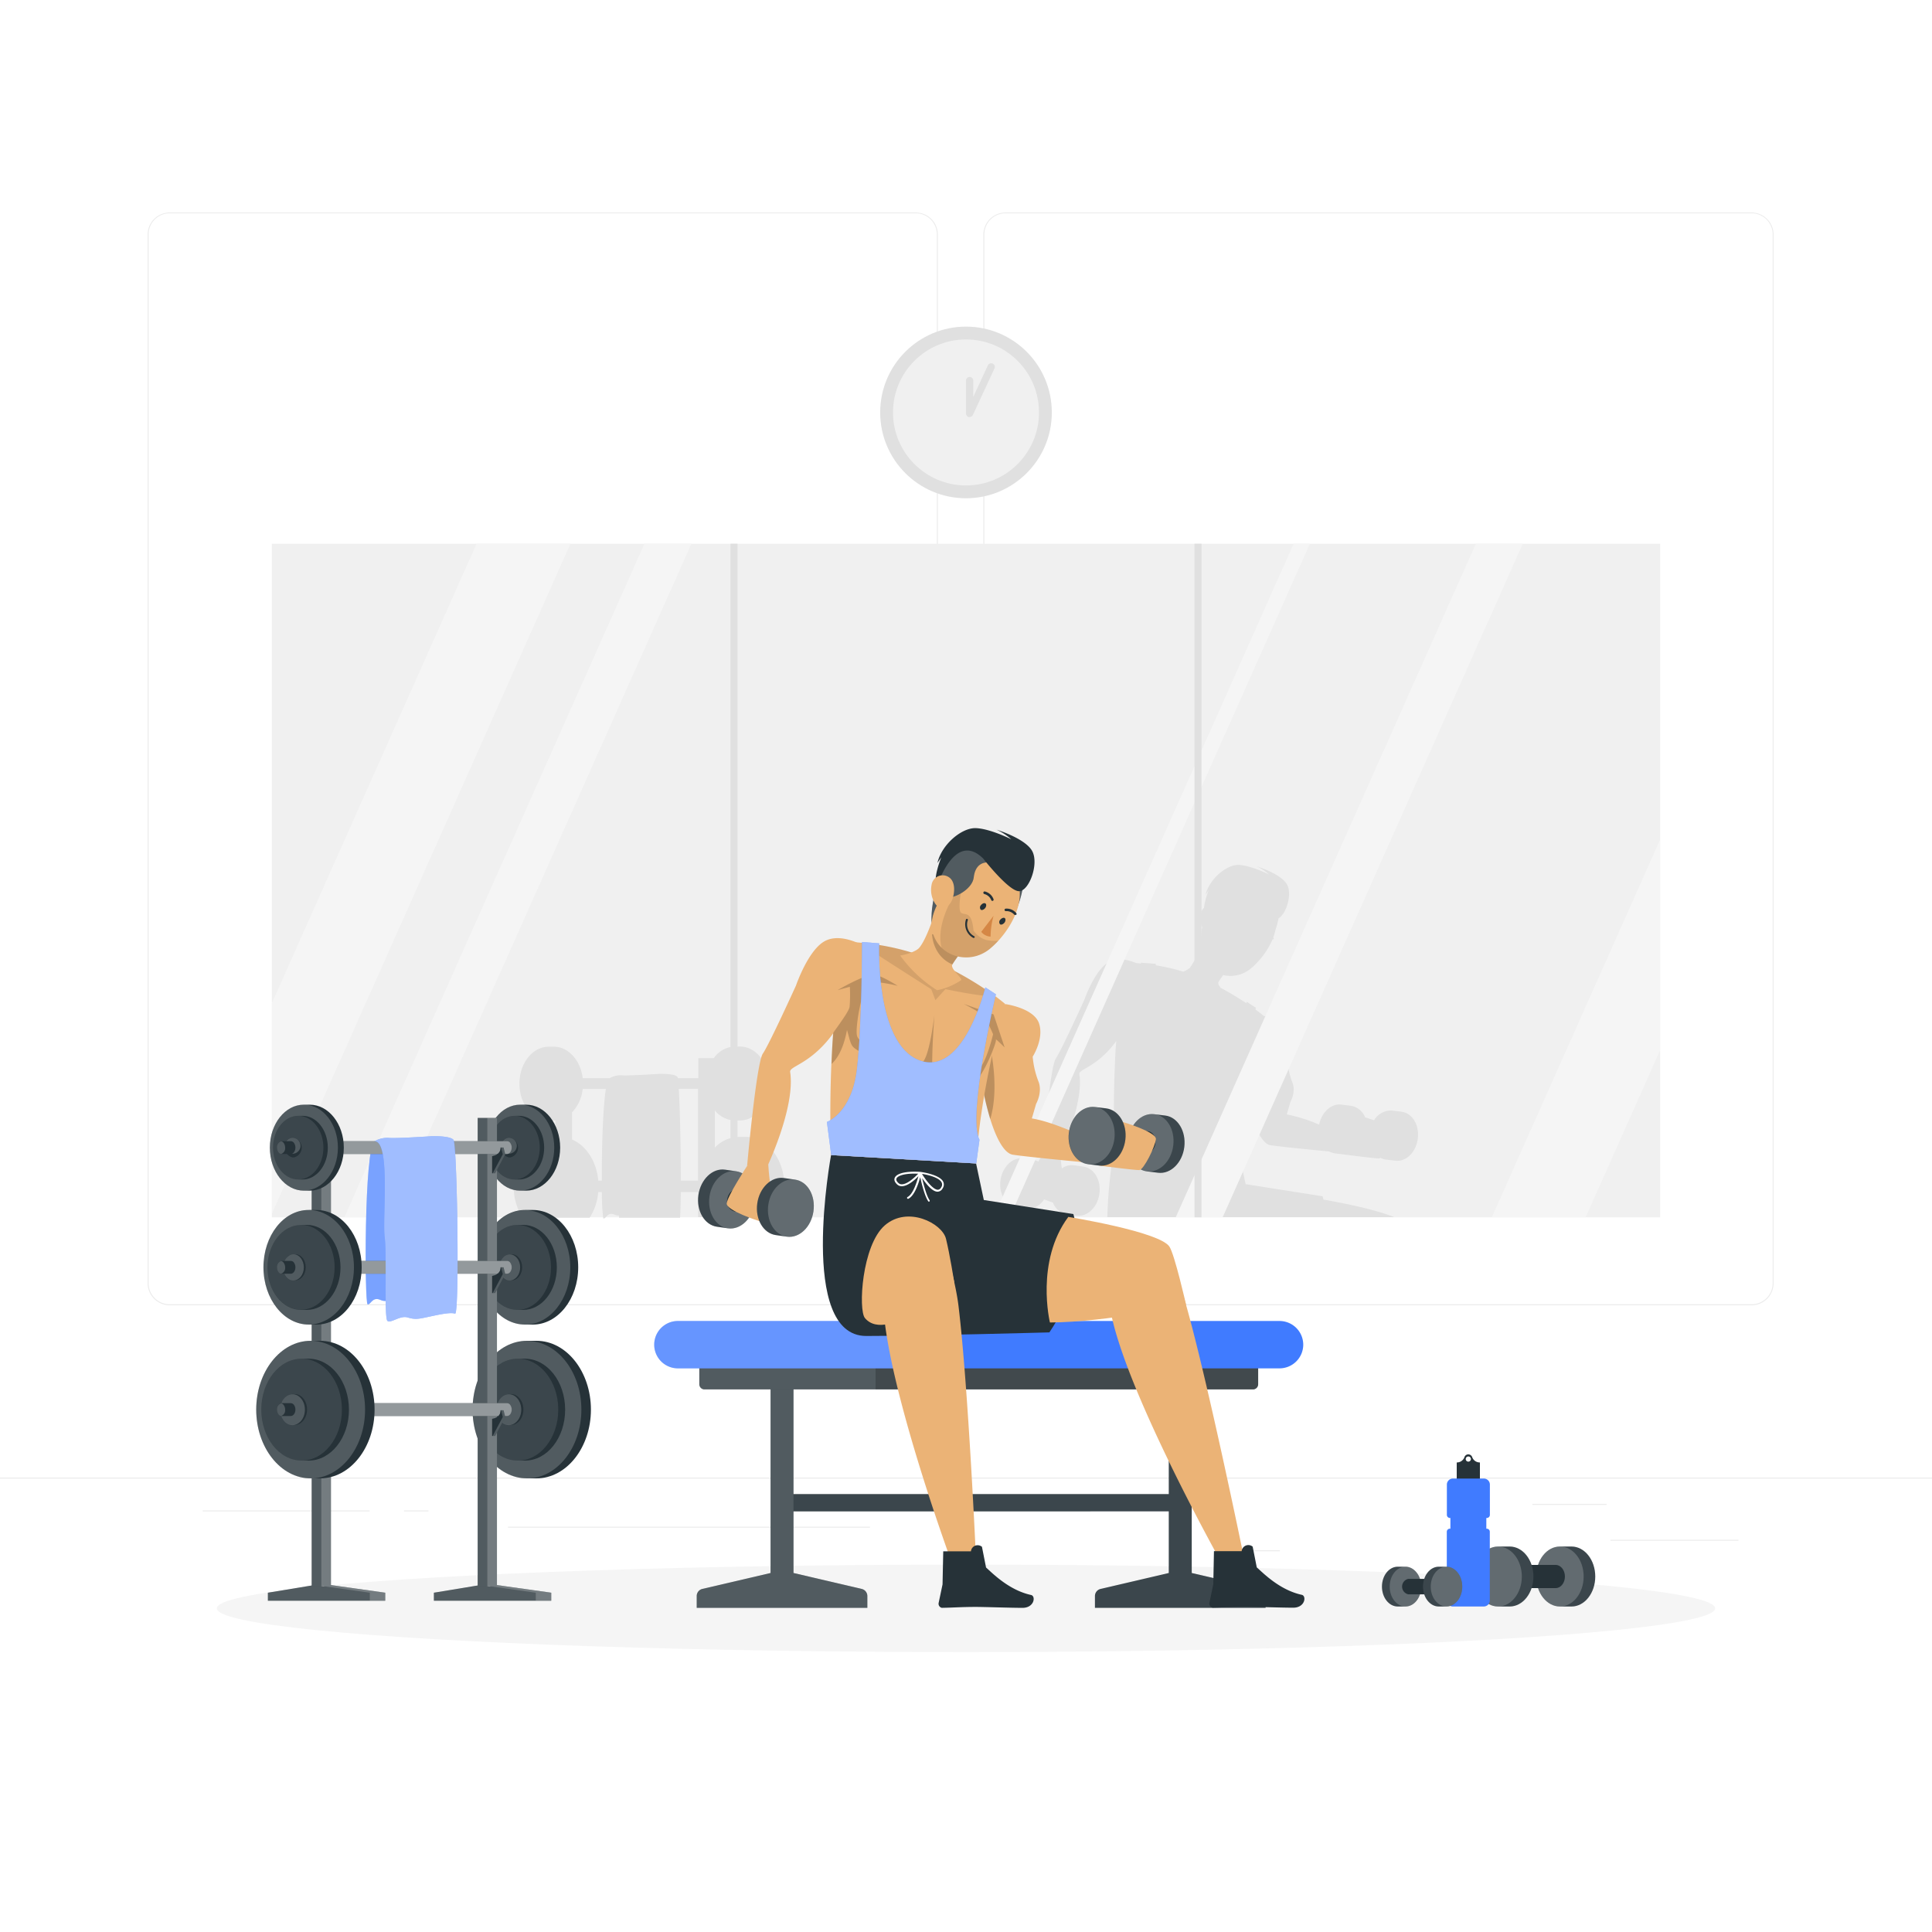<svg class="animated" id="freepik_stories-weights" xmlns="http://www.w3.org/2000/svg" viewBox="0 0 500 500" version="1.1" xmlns:xlink="http://www.w3.org/1999/xlink" xmlns:svgjs="http://svgjs.com/svgjs"><style>svg#freepik_stories-weights:not(.animated) .animable {opacity: 0;}svg#freepik_stories-weights.animated #freepik--Bottle--inject-62 {animation: 3s Infinite  linear floating;animation-delay: 0s;}svg#freepik_stories-weights.animated #freepik--Dumbbells--inject-62 {animation: 3s Infinite  linear floating;animation-delay: 0s;}svg#freepik_stories-weights.animated #freepik--Character--inject-62 {animation: 3s Infinite  linear floating;animation-delay: 0s;}            @keyframes floating {                0% {                    opacity: 1;                    transform: translateY(0px);                }                50% {                    transform: translateY(-10px);                }                100% {                    opacity: 1;                    transform: translateY(0px);                }            }        </style><g id="freepik--background-complete--inject-62" class="animable" style="transform-origin: 250px 228.23px;"><rect y="382.4" width="500" height="0.25" style="fill: rgb(235, 235, 235); transform-origin: 250px 382.525px;" id="eluf7wrsp6s5" class="animable"></rect><rect x="416.78" y="398.49" width="33.12" height="0.25" style="fill: rgb(235, 235, 235); transform-origin: 433.34px 398.615px;" id="elp8wmue13dkb" class="animable"></rect><rect x="322.53" y="401.21" width="8.69" height="0.25" style="fill: rgb(235, 235, 235); transform-origin: 326.875px 401.335px;" id="ele4jvks8vysr" class="animable"></rect><rect x="396.59" y="389.21" width="19.19" height="0.25" style="fill: rgb(235, 235, 235); transform-origin: 406.185px 389.335px;" id="elavj48dt9xi7" class="animable"></rect><rect x="52.46" y="390.89" width="43.19" height="0.25" style="fill: rgb(235, 235, 235); transform-origin: 74.055px 391.015px;" id="elb4cshnt2lvv" class="animable"></rect><rect x="104.56" y="390.89" width="6.33" height="0.25" style="fill: rgb(235, 235, 235); transform-origin: 107.725px 391.015px;" id="elipv542zznq" class="animable"></rect><rect x="131.47" y="395.11" width="93.68" height="0.25" style="fill: rgb(235, 235, 235); transform-origin: 178.31px 395.235px;" id="eldiiuwckm1jd" class="animable"></rect><path d="M237,337.8H43.91a5.71,5.71,0,0,1-5.7-5.71V60.66A5.71,5.71,0,0,1,43.91,55H237a5.71,5.71,0,0,1,5.71,5.71V332.09A5.71,5.71,0,0,1,237,337.8ZM43.91,55.2a5.46,5.46,0,0,0-5.45,5.46V332.09a5.46,5.46,0,0,0,5.45,5.46H237a5.47,5.47,0,0,0,5.46-5.46V60.66A5.47,5.47,0,0,0,237,55.2Z" style="fill: rgb(235, 235, 235); transform-origin: 140.46px 196.4px;" id="el5lkpstt485w" class="animable"></path><path d="M453.31,337.8H260.21a5.72,5.72,0,0,1-5.71-5.71V60.66A5.72,5.72,0,0,1,260.21,55h193.1A5.71,5.71,0,0,1,459,60.66V332.09A5.71,5.71,0,0,1,453.31,337.8ZM260.21,55.2a5.47,5.47,0,0,0-5.46,5.46V332.09a5.47,5.47,0,0,0,5.46,5.46h193.1a5.47,5.47,0,0,0,5.46-5.46V60.66a5.47,5.47,0,0,0-5.46-5.46Z" style="fill: rgb(235, 235, 235); transform-origin: 356.75px 196.4px;" id="elvzm52rv21qh" class="animable"></path><rect x="70.36" y="140.72" width="359.28" height="174.32" style="fill: rgb(240, 240, 240); transform-origin: 250px 227.88px;" id="el4xz34qebbbw" class="animable"></rect><path d="M362.7,287.71l-2.46-.3a4.41,4.41,0,0,0-.52,0,5.11,5.11,0,0,0-4.12,2.52c-1.28-.46-2.31-.76-2.31-.76a4.8,4.8,0,0,0-3.71-3l-2.46-.3c-2.63-.32-5.09,2-5.72,5.19a40.56,40.56,0,0,0-8.38-2.65l.94-3.23s1.52-2.65.49-5.08a19.7,19.7,0,0,1-1.24-5.43s2.56-3.92,1.41-7.4-7.52-4.32-7.52-4.32-.73-.63-2.11-1.63l-.08-.06.11-.45-2.36-1.55s0,.14-.09.38c-1.76-1.17-4-2.54-6.66-4-.45-.57-.77-1.13-.54-1.52s.51-.81.79-1.21l.43-.58.41.11a8.28,8.28,0,0,0,6.64-1.73,16.86,16.86,0,0,0,1.95-1.86,20.38,20.38,0,0,0,3.76-5.77s0,0,.06,0a.23.23,0,0,0,.16,0,.27.27,0,0,0,0-.39h0s-.05,0-.06-.06a14.17,14.17,0,0,0,.6-2.06,20.54,20.54,0,0,0,.79-2.93c2-1.12,3.63-6.35,2.12-8.83-1.59-2.64-7.29-4.45-7.82-4.62a12.76,12.76,0,0,1,3.22,2.12c-.29-.14-4.87-2.39-7.92-2.47s-7.55,3.67-8.48,7.69l.82-1.24a19,19,0,0,0-1.24,4.65,3,3,0,0,0-.9,1.58,5.58,5.58,0,0,0,.43,3.42,21.52,21.52,0,0,0-.4,3.88c0,.33,0,.67,0,1a20.57,20.57,0,0,1-2.78,5.64,4.91,4.91,0,0,1-1.76,1l-1.45-.43h0a51.73,51.73,0,0,0-5.62-1.21c0-.24,0-.38,0-.38l-3.85-.3v.2c-.45,0-.85-.08-1.22-.1-1.85-.76-4.68-1.52-7-.31-3.75,2-6.46,9.9-6.46,9.9s-5.91,13-7.36,15.13-3.51,25-3.51,25-.44.68-1,1.66a2.22,2.22,0,0,0-.41-.2,4,4,0,0,0-1-.28l-2.45-.34c-2.78-.4-5.43,2.13-5.93,5.63s1.35,6.67,4.13,7.06l2.45.35a4.55,4.55,0,0,0,.52,0,5.12,5.12,0,0,0,4.17-2.44c1.27.49,2.29.81,2.29.81a4.83,4.83,0,0,0,3.65,3.1l2.46.35.51,0c2.58,0,4.94-2.39,5.41-5.68.5-3.51-1.35-6.67-4.12-7.06l-2.46-.35a4.39,4.39,0,0,0-3.14.81c-.17-1.1-.29-2.7-.36-3.78,1.52-3.39,5.92-14,4.9-20.62-.2-1.33,4.56-1.71,9.55-8.55-.25,2.92-.27,4-.38,6.81-.21,4.72-.25,9-.23,12.45a4.61,4.61,0,0,1-.81.41l1,7.35v0A125.71,125.71,0,0,0,286.58,315H360.8c-5-2.11-14.73-3.93-18.29-4.55-.13-.56-.23-.86-.23-.86l-19.92-3.13-1.71-8.13.71-5.26a5.29,5.29,0,0,1-.22-.53c.35-3.18.8-6.3,1.31-9.27.38,1.8.83,3.56,1.35,5.19,1.34,4.3,3.09,7.63,5,7.92,2.51.38,10,1.12,15.24,1.63a4.27,4.27,0,0,0,1.5.49l2.46.3s7.71,1,8.9,1a.58.58,0,0,0,.34-.16,4.14,4.14,0,0,0,1.42.45l2.46.3c2.78.34,5.38-2.23,5.81-5.75S365.48,288.05,362.7,287.71Z" style="fill: rgb(224, 224, 224); isolation: isolate; transform-origin: 312.92px 269.419px;" id="elr5gp6r9w8j8" class="animable"></path><path d="M192.93,294.22h-1.76A8.84,8.84,0,0,0,185,297v-9.63a6.78,6.78,0,0,0,5.18,2.6h1.32c4.18,0,7.56-4.28,7.56-9.56s-3.38-9.56-7.56-9.56h-1.32a6.89,6.89,0,0,0-5.46,3h-4v5.18h-5.28a1,1,0,0,0-.11-.33c-.85-.94-4.93-.78-4.93-.78s-8,.54-9.52.36a5.69,5.69,0,0,0-3.09.75H150.8c-.55-4.6-3.68-8.14-7.47-8.14H142c-4.18,0-7.57,4.28-7.57,9.56s3.39,9.56,7.57,9.56h1.32l.41,0v4.32h-.69c-5.57,0-10.08,5.71-10.08,12.75a14.84,14.84,0,0,0,2.28,8.07h17.36a14.47,14.47,0,0,0,2.22-6.65h.95a52.88,52.88,0,0,0,.33,6.65c0,.1,0,.15.07.16a.46.46,0,0,0,.46-.16c.47-.42,1-1.42,2.37-.82a2.63,2.63,0,0,0,1.19.25c0,.19,0,.38,0,.57H176c.1-1.59.16-3.92.19-6.65h4.48V315h20.09A14.92,14.92,0,0,0,203,307C203,299.93,198.51,294.22,192.93,294.22Zm-37.18,11.32h-.92c-.43-5-3.15-9.09-6.8-10.65v-7a10.37,10.37,0,0,0,2.77-6.06h6C156,286.87,155.72,297.61,155.75,305.54Zm24.91,0h-4.47c0-8.22-.2-18.61-.53-23.75h5Z" style="fill: rgb(224, 224, 224); isolation: isolate; transform-origin: 167.98px 293.086px;" id="el6vew7skb9g6" class="animable"></path><polygon points="147.63 140.72 70.36 314.11 70.36 259.61 123.34 140.72 147.63 140.72" style="fill: rgb(245, 245, 245); transform-origin: 108.995px 227.415px;" id="elduo7fsjl56" class="animable"></polygon><polygon points="429.64 217.28 429.64 271.78 410.36 315.04 386.08 315.04 429.64 217.28" style="fill: rgb(245, 245, 245); transform-origin: 407.86px 266.16px;" id="elk7a0984x8rc" class="animable"></polygon><polygon points="178.93 140.72 101.25 315.04 89.11 315.04 166.78 140.72 178.93 140.72" style="fill: rgb(245, 245, 245); transform-origin: 134.02px 227.88px;" id="el5fwvqbn4sz" class="animable"></polygon><polygon points="394.09 140.72 316.42 315.04 304.28 315.04 381.95 140.72 394.09 140.72" style="fill: rgb(245, 245, 245); transform-origin: 349.185px 227.88px;" id="elyoq3kkp092p" class="animable"></polygon><polygon points="338.99 140.72 261.31 315.04 257.11 315.04 334.79 140.72 338.99 140.72" style="fill: rgb(245, 245, 245); transform-origin: 298.05px 227.88px;" id="elw0jur9x8a7" class="animable"></polygon><rect x="189.05" y="140.72" width="1.82" height="174.32" style="fill: rgb(224, 224, 224); isolation: isolate; transform-origin: 189.96px 227.88px;" id="elhl6v8fjxqp" class="animable"></rect><rect x="309.13" y="140.72" width="1.82" height="174.32" style="fill: rgb(224, 224, 224); isolation: isolate; transform-origin: 310.04px 227.88px;" id="el3jcdujfba2g" class="animable"></rect><g id="elksiz4xlhva8"><circle cx="250" cy="106.74" r="22.21" style="fill: rgb(224, 224, 224); transform-origin: 250px 106.74px; transform: rotate(-67.5deg);" class="animable"></circle></g><g id="elafv3mvwruc6"><circle cx="250" cy="106.74" r="18.89" style="fill: rgb(240, 240, 240); transform-origin: 250px 106.74px; transform: rotate(-16.85deg);" class="animable"></circle></g><polyline points="256.46 94.94 250.89 106.98 250.89 98.49" style="fill: rgb(240, 240, 240); transform-origin: 253.675px 100.96px;" id="el223p90t5mac" class="animable"></polyline><path d="M250.89,107.93l-.2,0A1,1,0,0,1,250,107v-8.5a.94.94,0,1,1,1.88,0v4.21l3.78-8.15a.94.94,0,1,1,1.71.79l-5.57,12A1,1,0,0,1,250.89,107.93Z" style="fill: rgb(224, 224, 224); transform-origin: 253.728px 100.972px;" id="els43kilre69" class="animable"></path></g><g id="freepik--Shadow--inject-62" class="animable" style="transform-origin: 250px 416.24px;"><ellipse id="freepik--path--inject-62" cx="250" cy="416.24" rx="193.89" ry="11.32" style="fill: rgb(245, 245, 245); transform-origin: 250px 416.24px;" class="animable"></ellipse></g><g id="freepik--Bottle--inject-62" class="animable" style="transform-origin: 385.25px 396.075px;"><path d="M403.71,400.24h3c3.39,0,6.14,3.48,6.14,7.76s-2.75,7.76-6.14,7.76h-3c-3.39,0-6.14-3.47-6.14-7.76S400.32,400.24,403.71,400.24Z" style="fill: rgb(38, 50, 56); transform-origin: 405.21px 408px;" id="eltahhlaf30m" class="animable"></path><g id="el4ifb2cb76j7"><path d="M403.71,400.24h3c3.39,0,6.14,3.48,6.14,7.76s-2.75,7.76-6.14,7.76h-3c-3.39,0-6.14-3.47-6.14-7.76S400.32,400.24,403.71,400.24Z" style="fill: rgb(255, 255, 255); opacity: 0.1; isolation: isolate; transform-origin: 405.21px 408px;" class="animable"></path></g><g id="elofu1jvoul2n"><path d="M397.57,408c0,4.29,2.75,7.76,6.14,7.76s6.14-3.47,6.14-7.76-2.75-7.76-6.14-7.76S397.57,403.72,397.57,408Z" style="fill: rgb(255, 255, 255); opacity: 0.2; isolation: isolate; transform-origin: 403.71px 408px;" class="animable"></path></g><path d="M391.45,405h11.16c1.32,0,2.39,1.35,2.39,3s-1.07,3-2.39,3H391.45c-1.32,0-2.39-1.35-2.39-3S390.13,405,391.45,405Z" style="fill: rgb(38, 50, 56); transform-origin: 397.03px 408px;" id="elm390niqxh8h" class="animable"></path><path d="M387.71,400.24h3c3.39,0,6.14,3.48,6.14,7.76s-2.75,7.76-6.14,7.76h-3c-3.39,0-6.14-3.47-6.14-7.76S384.32,400.24,387.71,400.24Z" style="fill: rgb(38, 50, 56); transform-origin: 389.21px 408px;" id="el5sj71erb6fu" class="animable"></path><g id="elsqqdlbet70f"><path d="M387.71,400.24h3c3.39,0,6.14,3.48,6.14,7.76s-2.75,7.76-6.14,7.76h-3c-3.39,0-6.14-3.47-6.14-7.76S384.32,400.24,387.71,400.24Z" style="fill: rgb(255, 255, 255); opacity: 0.1; isolation: isolate; transform-origin: 389.21px 408px;" class="animable"></path></g><g id="elotdbqbfqu5"><path d="M381.57,408c0,4.29,2.75,7.76,6.14,7.76s6.14-3.47,6.14-7.76-2.75-7.76-6.14-7.76S381.57,403.72,381.57,408Z" style="fill: rgb(255, 255, 255); opacity: 0.2; isolation: isolate; transform-origin: 387.71px 408px;" class="animable"></path></g><path d="M383,378.48A2.07,2.07,0,0,1,381,377.1a1.07,1.07,0,0,0-1-.71h0a1.05,1.05,0,0,0-1,.71,2.07,2.07,0,0,1-1.95,1.38H377v4.59H383v-4.59Zm-3-.21a.67.67,0,1,1,.67-.66A.67.67,0,0,1,380,378.27Z" style="fill: rgb(38, 50, 56); transform-origin: 380px 379.73px;" id="el1vd75rqibpb" class="animable"></path><path d="M385.58,392.05v-7.84a1.56,1.56,0,0,0-1.57-1.56h-8a1.56,1.56,0,0,0-1.56,1.56v7.84a.8.8,0,0,0,.8.8h9.55A.8.8,0,0,0,385.58,392.05Z" style="fill: rgb(64, 123, 255); transform-origin: 380.015px 387.75px;" id="elf0awce3j37b" class="animable"></path><path d="M374.43,396.42V414.2a1.56,1.56,0,0,0,1.56,1.56h8a1.56,1.56,0,0,0,1.57-1.56V396.42a.8.8,0,0,0-.8-.8h-9.55A.8.8,0,0,0,374.43,396.42Z" style="fill: rgb(64, 123, 255); transform-origin: 379.995px 405.69px;" id="elt3bdmgd5gug" class="animable"></path><rect x="375.36" y="391.66" width="9.3" height="4.78" style="fill: rgb(64, 123, 255); transform-origin: 380.01px 394.05px;" id="elvu4jzat2m" class="animable"></rect><path d="M363.73,415.76h-2c-2.25,0-4.08-2.3-4.08-5.15s1.83-5.15,4.08-5.15h2c2.25,0,4.08,2.31,4.08,5.15S366,415.76,363.73,415.76Z" style="fill: rgb(38, 50, 56); transform-origin: 362.73px 410.61px;" id="elv21no0zesht" class="animable"></path><g id="ela7bl7tj7k1b"><path d="M363.73,415.76h-2c-2.25,0-4.08-2.3-4.08-5.15s1.83-5.15,4.08-5.15h2c2.25,0,4.08,2.31,4.08,5.15S366,415.76,363.73,415.76Z" style="fill: rgb(255, 255, 255); opacity: 0.1; isolation: isolate; transform-origin: 362.73px 410.61px;" class="animable"></path></g><g id="eltz4eu2hmik"><ellipse cx="363.73" cy="410.61" rx="4.08" ry="5.15" style="fill: rgb(255, 255, 255); opacity: 0.2; isolation: isolate; transform-origin: 363.73px 410.61px;" class="animable"></ellipse></g><path d="M371.87,412.61h-7.41a2.05,2.05,0,0,1,0-4h7.41a2.06,2.06,0,0,1,0,4Z" style="fill: rgb(38, 50, 56); transform-origin: 368.148px 410.61px;" id="el0lwwcoo6lre" class="animable"></path><path d="M374.35,415.76h-2c-2.25,0-4.08-2.3-4.08-5.15s1.83-5.15,4.08-5.15h2c2.25,0,4.08,2.31,4.08,5.15S376.6,415.76,374.35,415.76Z" style="fill: rgb(38, 50, 56); transform-origin: 373.35px 410.61px;" id="elnslw80cq16" class="animable"></path><g id="el0bj5zsbtwa"><path d="M374.35,415.76h-2c-2.25,0-4.08-2.3-4.08-5.15s1.83-5.15,4.08-5.15h2c2.25,0,4.08,2.31,4.08,5.15S376.6,415.76,374.35,415.76Z" style="fill: rgb(255, 255, 255); opacity: 0.1; isolation: isolate; transform-origin: 373.35px 410.61px;" class="animable"></path></g><g id="el3la7x1eqwos"><ellipse cx="374.35" cy="410.61" rx="4.08" ry="5.15" style="fill: rgb(255, 255, 255); opacity: 0.2; isolation: isolate; transform-origin: 374.35px 410.61px;" class="animable"></ellipse></g></g><g id="freepik--Dumbbells--inject-62" class="animable" style="transform-origin: 109.62px 350.07px;"><path d="M96.94,295.35c-2.73,1.76-2.6,41.95-1.81,42.2s1.19-2.07,3.3-1.14,2.77-.66,7.78-.66,4.48,3.82,5,0,0-38.77,0-38.77Z" style="fill: rgb(64, 123, 255); transform-origin: 103.038px 316.46px;" id="elsj8dwd2at0n" class="animable"></path><g id="eldrwhewks12r"><path d="M96.94,295.35c-2.73,1.76-2.6,41.95-1.81,42.2s1.19-2.07,3.3-1.14,2.77-.66,7.78-.66,4.48,3.82,5,0,0-38.77,0-38.77Z" style="fill: rgb(255, 255, 255); opacity: 0.3; isolation: isolate; transform-origin: 103.038px 316.46px;" class="animable"></path></g><path d="M135.85,313.14h2.05c6.48,0,11.74,6.64,11.74,14.83s-5.26,14.83-11.74,14.83h-2.05c-6.48,0-11.74-6.64-11.74-14.83S129.37,313.14,135.85,313.14Z" style="fill: rgb(38, 50, 56); transform-origin: 136.875px 327.97px;" id="elrkqc6v7gqf" class="animable"></path><g id="elxgxvyfbx8bh"><path d="M124.12,328c0,8.19,5.25,14.83,11.73,14.83s11.74-6.64,11.74-14.83-5.26-14.83-11.74-14.83S124.12,319.78,124.12,328Z" style="fill: rgb(255, 255, 255); opacity: 0.2; isolation: isolate; transform-origin: 135.855px 328px;" class="animable"></path></g><path d="M133.9,317h1.52c4.8,0,8.69,4.92,8.69,11s-3.89,11-8.69,11H133.9c-4.8,0-8.69-4.92-8.69-11S129.1,317,133.9,317Z" style="fill: rgb(38, 50, 56); transform-origin: 134.66px 328px;" id="elyik1uskc3a" class="animable"></path><g id="eljjx899a8v6r"><path d="M125.21,328c0,6.07,3.89,11,8.69,11s8.7-4.92,8.7-11-3.9-11-8.7-11S125.21,321.9,125.21,328Z" style="fill: rgb(255, 255, 255); opacity: 0.1; isolation: isolate; transform-origin: 133.905px 328px;" class="animable"></path></g><path d="M132,324.6h.47c1.47,0,2.66,1.51,2.66,3.37s-1.19,3.37-2.66,3.37H132c-1.47,0-2.66-1.51-2.66-3.37S130.48,324.6,132,324.6Z" style="fill: rgb(38, 50, 56); transform-origin: 132.235px 327.97px;" id="elqk4yd5t4y6" class="animable"></path><g id="elj6zuzxxvxad"><path d="M129.29,328c0,1.86,1.19,3.37,2.66,3.37s2.67-1.51,2.67-3.37-1.2-3.37-2.67-3.37S129.29,326.11,129.29,328Z" style="fill: rgb(255, 255, 255); opacity: 0.2; isolation: isolate; transform-origin: 131.955px 328px;" class="animable"></path></g><path d="M134.63,285.89h1.54c4.86,0,8.8,5,8.8,11.12s-3.94,11.13-8.8,11.13h-1.54c-4.86,0-8.8-5-8.8-11.13S129.77,285.89,134.63,285.89Z" style="fill: rgb(38, 50, 56); transform-origin: 135.4px 297.015px;" id="eltzx2xadpxq" class="animable"></path><g id="eljidbfxhbyd9"><path d="M125.83,297c0,6.15,3.94,11.13,8.8,11.13s8.81-5,8.81-11.13-3.95-11.12-8.81-11.12S125.83,290.87,125.83,297Z" style="fill: rgb(255, 255, 255); opacity: 0.2; isolation: isolate; transform-origin: 134.635px 297.005px;" class="animable"></path></g><path d="M133.17,288.77h1.14c3.6,0,6.52,3.69,6.52,8.24s-2.92,8.24-6.52,8.24h-1.14c-3.6,0-6.52-3.69-6.52-8.24S129.57,288.77,133.17,288.77Z" style="fill: rgb(38, 50, 56); transform-origin: 133.74px 297.01px;" id="el1yb71ff3txo" class="animable"></path><g id="elruhc08p88wd"><path d="M126.65,297c0,4.55,2.92,8.24,6.52,8.24s6.52-3.69,6.52-8.24-2.92-8.24-6.52-8.24S126.65,292.46,126.65,297Z" style="fill: rgb(255, 255, 255); opacity: 0.1; isolation: isolate; transform-origin: 133.17px 297px;" class="animable"></path></g><path d="M131.71,294.49h.35a2.59,2.59,0,0,1,0,5.05h-.35a2.59,2.59,0,0,1,0-5.05Z" style="fill: rgb(38, 50, 56); transform-origin: 131.885px 297.015px;" id="el28u13zlzya0j" class="animable"></path><g id="elsa7vk5q3e88"><path d="M129.71,297a2.05,2.05,0,1,0,2-2.52A2.31,2.31,0,0,0,129.71,297Z" style="fill: rgb(255, 255, 255); opacity: 0.2; isolation: isolate; transform-origin: 131.727px 296.53px;" class="animable"></path></g><path d="M136.38,347h2.46c7.78,0,14.09,8,14.09,17.8s-6.31,17.8-14.09,17.8h-2.46c-7.77,0-14.08-8-14.08-17.8S128.61,347,136.38,347Z" style="fill: rgb(38, 50, 56); transform-origin: 137.615px 364.8px;" id="elghcigbrvo5c" class="animable"></path><g id="elel85ws12kc"><ellipse cx="136.38" cy="364.82" rx="14.08" ry="17.8" style="fill: rgb(255, 255, 255); opacity: 0.2; isolation: isolate; transform-origin: 136.38px 364.82px;" class="animable"></ellipse></g><path d="M134,351.63h1.82c5.77,0,10.44,5.91,10.44,13.19S141.63,378,135.86,378H134c-5.76,0-10.43-5.91-10.43-13.19S128.28,351.63,134,351.63Z" style="fill: rgb(38, 50, 56); transform-origin: 134.915px 364.815px;" id="el560xd0g84rx" class="animable"></path><g id="ela7pk3n4brpl"><path d="M123.61,364.82c0,7.28,4.67,13.19,10.43,13.19s10.44-5.91,10.44-13.19-4.67-13.19-10.44-13.19S123.61,357.54,123.61,364.82Z" style="fill: rgb(255, 255, 255); opacity: 0.1; isolation: isolate; transform-origin: 134.045px 364.82px;" class="animable"></path></g><path d="M131.7,360.78h.56c1.77,0,3.2,1.81,3.2,4s-1.43,4-3.2,4h-.56c-1.76,0-3.19-1.81-3.19-4S129.94,360.78,131.7,360.78Z" style="fill: rgb(38, 50, 56); transform-origin: 131.985px 364.78px;" id="el9mihc8ooadd" class="animable"></path><g id="elqm8rtwoa2oi"><path d="M128.51,364.82c0,2.23,1.43,4,3.19,4s3.2-1.81,3.2-4-1.43-4-3.2-4S128.51,362.59,128.51,364.82Z" style="fill: rgb(255, 255, 255); opacity: 0.2; isolation: isolate; transform-origin: 131.705px 364.82px;" class="animable"></path></g><polygon points="81.46 410.19 83.62 410.49 85.46 410.19 99.7 412.19 99.7 414.26 95.7 414.26 73.33 414.26 69.33 414.26 69.33 412.19 81.46 410.19" style="fill: rgb(38, 50, 56); transform-origin: 84.515px 412.225px;" id="ela5urbgpkks7" class="animable"></polygon><g id="el173de0kgh9u"><polygon points="81.46 410.19 83.62 410.49 85.46 410.19 99.7 412.19 99.7 414.26 95.7 414.26 73.33 414.26 69.33 414.26 69.33 412.19 81.46 410.19" style="fill: rgb(255, 255, 255); opacity: 0.2; isolation: isolate; transform-origin: 84.515px 412.225px;" class="animable"></polygon></g><g id="eljgpeedtgdvs"><polygon points="83.62 410.49 95.71 412.19 95.71 414.26 99.71 414.26 99.71 412.19 85.46 410.19 83.62 410.49" style="fill: rgb(255, 255, 255); opacity: 0.2; isolation: isolate; transform-origin: 91.665px 412.225px;" class="animable"></polygon></g><g id="elgyhj5tt36l"><rect x="80.66" y="289.32" width="4.99" height="121.1" style="fill: rgb(38, 50, 56); transform-origin: 83.155px 349.87px; transform: rotate(180deg);" class="animable"></rect></g><g id="el1egxyxrvgl7i"><rect x="80.66" y="289.32" width="4.99" height="121.1" style="fill: rgb(255, 255, 255); opacity: 0.2; isolation: isolate; transform-origin: 83.155px 349.87px; transform: rotate(180deg);" class="animable"></rect></g><g id="elsbyy2axrk5c"><rect x="83.16" y="289.32" width="2.5" height="121.1" style="fill: rgb(255, 255, 255); opacity: 0.2; isolation: isolate; transform-origin: 84.41px 349.87px; transform: rotate(180deg);" class="animable"></rect></g><polygon points="124.42 410.19 126.58 410.49 128.42 410.19 142.66 412.19 142.66 414.26 138.66 414.26 116.29 414.26 112.29 414.26 112.29 412.19 124.42 410.19" style="fill: rgb(38, 50, 56); transform-origin: 127.475px 412.225px;" id="elri1vznafjh" class="animable"></polygon><g id="elrv5swqc4h7"><polygon points="124.42 410.19 126.58 410.49 128.42 410.19 142.66 412.19 142.66 414.26 138.66 414.26 116.29 414.26 112.29 414.26 112.29 412.19 124.42 410.19" style="fill: rgb(255, 255, 255); opacity: 0.2; isolation: isolate; transform-origin: 127.475px 412.225px;" class="animable"></polygon></g><g id="elqt8egdytjtr"><polygon points="126.58 410.49 138.66 412.19 138.66 414.26 142.66 414.26 142.66 412.19 128.41 410.19 126.58 410.49" style="fill: rgb(255, 255, 255); opacity: 0.2; isolation: isolate; transform-origin: 134.62px 412.225px;" class="animable"></polygon></g><g id="el8fqxg6yjy3"><rect x="123.62" y="289.32" width="4.99" height="121.1" style="fill: rgb(38, 50, 56); transform-origin: 126.115px 349.87px; transform: rotate(180deg);" class="animable"></rect></g><g id="elwb66ilg6bt"><rect x="123.62" y="289.32" width="4.99" height="121.1" style="fill: rgb(255, 255, 255); opacity: 0.2; isolation: isolate; transform-origin: 126.115px 349.87px; transform: rotate(180deg);" class="animable"></rect></g><g id="elu0o69947r6"><rect x="126.12" y="289.32" width="2.5" height="121.1" style="fill: rgb(255, 255, 255); opacity: 0.2; isolation: isolate; transform-origin: 127.37px 349.87px; transform: rotate(180deg);" class="animable"></rect></g><path d="M85.7,364.82a2,2,0,0,0,.35,1.17,1.08,1.08,0,0,0,.7.47l.15,0h44.34c.66,0,1.19-.74,1.19-1.66a2,2,0,0,0-.35-1.17,1,1,0,0,0-.84-.49H86.9l-.15,0A1.56,1.56,0,0,0,85.7,364.82Z" style="fill: rgb(38, 50, 56); transform-origin: 109.059px 364.8px;" id="elnle5i0j435" class="animable"></path><g id="elkr184xbjb"><path d="M85.7,364.82a2,2,0,0,0,.35,1.17,1.08,1.08,0,0,0,.7.47l.15,0h44.34c.66,0,1.19-.74,1.19-1.66a2,2,0,0,0-.35-1.17,1,1,0,0,0-.84-.49H86.9l-.15,0A1.56,1.56,0,0,0,85.7,364.82Z" style="fill: rgb(255, 255, 255); opacity: 0.5; transform-origin: 109.059px 364.8px;" class="animable"></path></g><path d="M80.39,347h2.46c7.78,0,14.09,8,14.09,17.8s-6.31,17.8-14.09,17.8H80.39c-7.77,0-14.08-8-14.08-17.8S72.62,347,80.39,347Z" style="fill: rgb(38, 50, 56); transform-origin: 81.625px 364.8px;" id="el4nkb5edo4s6" class="animable"></path><g id="elveqw4pip5c"><path d="M66.31,364.82c0,9.83,6.31,17.8,14.08,17.8s14.09-8,14.09-17.8S88.17,347,80.39,347,66.31,355,66.31,364.82Z" style="fill: rgb(255, 255, 255); opacity: 0.2; isolation: isolate; transform-origin: 80.395px 364.81px;" class="animable"></path></g><path d="M78.05,351.63h1.83c5.76,0,10.43,5.91,10.43,13.19S85.64,378,79.88,378H78.05c-5.76,0-10.43-5.91-10.43-13.19S72.29,351.63,78.05,351.63Z" style="fill: rgb(38, 50, 56); transform-origin: 78.965px 364.815px;" id="eloai7jz2sx1" class="animable"></path><g id="el8y4cpnwg07u"><path d="M67.62,364.82c0,7.28,4.67,13.19,10.43,13.19s10.44-5.91,10.44-13.19-4.67-13.19-10.44-13.19S67.62,357.54,67.62,364.82Z" style="fill: rgb(255, 255, 255); opacity: 0.1; isolation: isolate; transform-origin: 78.055px 364.82px;" class="animable"></path></g><path d="M75.72,360.78h.55c1.77,0,3.2,1.81,3.2,4s-1.43,4-3.2,4h-.55c-1.77,0-3.2-1.81-3.2-4S74,360.78,75.72,360.78Z" style="fill: rgb(38, 50, 56); transform-origin: 75.995px 364.78px;" id="elczdy5lim84q" class="animable"></path><g id="el92smihgzt4t"><path d="M72.52,364.82c0,2.23,1.43,4,3.2,4s3.19-1.81,3.19-4-1.43-4-3.19-4S72.52,362.59,72.52,364.82Z" style="fill: rgb(255, 255, 255); opacity: 0.2; isolation: isolate; transform-origin: 75.715px 364.82px;" class="animable"></path></g><path d="M71.7,364.82a2,2,0,0,0,.35,1.17,1,1,0,0,0,.69.47l.15,0h2.37c.65,0,1.19-.74,1.19-1.66a2.05,2.05,0,0,0-.35-1.17,1.06,1.06,0,0,0-.84-.49H72.89l-.15,0A1.56,1.56,0,0,0,71.7,364.82Z" style="fill: rgb(38, 50, 56); transform-origin: 74.068px 364.8px;" id="elzjh2thw66nn" class="animable"></path><g id="ele14vcfvduuf"><path d="M71.7,364.82a2,2,0,0,0,.35,1.17,1,1,0,0,0,.69.47,1.54,1.54,0,0,0,1.05-1.64,2,2,0,0,0-.35-1.17,1,1,0,0,0-.7-.47A1.56,1.56,0,0,0,71.7,364.82Z" style="fill: rgb(255, 255, 255); opacity: 0.2; isolation: isolate; transform-origin: 72.746px 364.82px;" class="animable"></path></g><path d="M85.7,328a2,2,0,0,0,.35,1.17,1.08,1.08,0,0,0,.7.47l.15,0h44.34c.66,0,1.19-.74,1.19-1.66a2,2,0,0,0-.35-1.17,1,1,0,0,0-.84-.49H86.75A1.59,1.59,0,0,0,85.7,328Z" style="fill: rgb(38, 50, 56); transform-origin: 109.06px 327.98px;" id="el3275l7emz38" class="animable"></path><g id="el8cvstws3yd4"><path d="M85.7,328a2,2,0,0,0,.35,1.17,1.08,1.08,0,0,0,.7.47l.15,0h44.34c.66,0,1.19-.74,1.19-1.66a2,2,0,0,0-.35-1.17,1,1,0,0,0-.84-.49H86.75A1.59,1.59,0,0,0,85.7,328Z" style="fill: rgb(255, 255, 255); opacity: 0.5; transform-origin: 109.06px 327.98px;" class="animable"></path></g><path d="M79.86,313.14h2c6.48,0,11.74,6.64,11.74,14.83S88.39,342.8,81.91,342.8h-2c-6.48,0-11.73-6.64-11.73-14.83S73.38,313.14,79.86,313.14Z" style="fill: rgb(38, 50, 56); transform-origin: 80.89px 327.97px;" id="ele78a3gtd2un" class="animable"></path><g id="el41tasjm15hg"><ellipse cx="79.86" cy="327.97" rx="11.74" ry="14.83" style="fill: rgb(255, 255, 255); opacity: 0.2; isolation: isolate; transform-origin: 79.86px 327.97px;" class="animable"></ellipse></g><path d="M77.91,317h1.52c4.8,0,8.69,4.92,8.69,11s-3.89,11-8.69,11H77.91c-4.8,0-8.69-4.92-8.69-11S73.11,317,77.91,317Z" style="fill: rgb(38, 50, 56); transform-origin: 78.67px 328px;" id="elzxxh2vmhoee" class="animable"></path><g id="elxf3m7ubgj9q"><ellipse cx="77.91" cy="327.97" rx="8.69" ry="10.99" style="fill: rgb(255, 255, 255); opacity: 0.1; isolation: isolate; transform-origin: 77.91px 327.97px;" class="animable"></ellipse></g><path d="M76,324.6h.47c1.47,0,2.66,1.51,2.66,3.37s-1.19,3.37-2.66,3.37H76c-1.47,0-2.66-1.51-2.66-3.37S74.49,324.6,76,324.6Z" style="fill: rgb(38, 50, 56); transform-origin: 76.235px 327.97px;" id="elqksqbcvnrsi" class="animable"></path><g id="el5uf5o7x83qs"><path d="M73.3,328c0,1.86,1.19,3.37,2.66,3.37s2.67-1.51,2.67-3.37S77.44,324.6,76,324.6,73.3,326.11,73.3,328Z" style="fill: rgb(255, 255, 255); opacity: 0.2; isolation: isolate; transform-origin: 75.965px 327.985px;" class="animable"></path></g><path d="M71.7,328a2,2,0,0,0,.35,1.17,1,1,0,0,0,.69.47l.15,0h2.37c.65,0,1.19-.74,1.19-1.66a2.05,2.05,0,0,0-.35-1.17,1,1,0,0,0-.84-.49H72.74A1.58,1.58,0,0,0,71.7,328Z" style="fill: rgb(38, 50, 56); transform-origin: 74.069px 327.98px;" id="els7t0azuhrv" class="animable"></path><g id="el25e9x330fmw"><path d="M71.7,328a2,2,0,0,0,.35,1.17,1,1,0,0,0,.69.47A1.54,1.54,0,0,0,73.79,328a2,2,0,0,0-.35-1.17,1.09,1.09,0,0,0-.7-.48A1.58,1.58,0,0,0,71.7,328Z" style="fill: rgb(255, 255, 255); opacity: 0.2; isolation: isolate; transform-origin: 72.746px 327.995px;" class="animable"></path></g><path d="M85.7,297a2,2,0,0,0,.35,1.17,1.14,1.14,0,0,0,.7.48h44.49c.66,0,1.19-.74,1.19-1.66a2,2,0,0,0-.35-1.17,1,1,0,0,0-.84-.49H86.9l-.15,0A1.56,1.56,0,0,0,85.7,297Z" style="fill: rgb(38, 50, 56); transform-origin: 109.059px 296.99px;" id="elrw3wqh27x2q" class="animable"></path><g id="el6ew6hdke2pd"><path d="M85.7,297a2,2,0,0,0,.35,1.17,1.14,1.14,0,0,0,.7.48h44.49c.66,0,1.19-.74,1.19-1.66a2,2,0,0,0-.35-1.17,1,1,0,0,0-.84-.49H86.9l-.15,0A1.56,1.56,0,0,0,85.7,297Z" style="fill: rgb(255, 255, 255); opacity: 0.5; transform-origin: 109.059px 296.99px;" class="animable"></path></g><path d="M78.64,285.89h1.54c4.86,0,8.8,5,8.8,11.12s-3.94,11.13-8.8,11.13H78.64c-4.86,0-8.8-5-8.8-11.13S73.78,285.89,78.64,285.89Z" style="fill: rgb(38, 50, 56); transform-origin: 79.41px 297.015px;" id="el3vrtapcafxn" class="animable"></path><g id="elm12nzpxnwwk"><path d="M69.84,297c0,6.15,3.94,11.13,8.8,11.13s8.81-5,8.81-11.13-3.94-11.12-8.81-11.12S69.84,290.87,69.84,297Z" style="fill: rgb(255, 255, 255); opacity: 0.2; isolation: isolate; transform-origin: 78.645px 297.005px;" class="animable"></path></g><path d="M77.18,288.77h1.14c3.6,0,6.52,3.69,6.52,8.24s-2.92,8.24-6.52,8.24H77.18c-3.6,0-6.52-3.69-6.52-8.24S73.58,288.77,77.18,288.77Z" style="fill: rgb(38, 50, 56); transform-origin: 77.75px 297.01px;" id="elppr7fxezbgt" class="animable"></path><g id="elx1gvtwzup2a"><ellipse cx="77.18" cy="297.01" rx="6.52" ry="8.24" style="fill: rgb(255, 255, 255); opacity: 0.1; isolation: isolate; transform-origin: 77.18px 297.01px;" class="animable"></ellipse></g><path d="M75.72,294.49h.35a2.59,2.59,0,0,1,0,5.05h-.35a2.59,2.59,0,0,1,0-5.05Z" style="fill: rgb(38, 50, 56); transform-origin: 75.895px 297.015px;" id="elhxh3qjch3s" class="animable"></path><g id="elfgsuopx26hp"><path d="M73.72,297a2.05,2.05,0,1,0,2-2.52A2.31,2.31,0,0,0,73.72,297Z" style="fill: rgb(255, 255, 255); opacity: 0.2; isolation: isolate; transform-origin: 75.737px 296.53px;" class="animable"></path></g><path d="M71.7,297a2,2,0,0,0,.35,1.17,1.09,1.09,0,0,0,.69.48h2.52c.65,0,1.19-.74,1.19-1.66a2.08,2.08,0,0,0-.35-1.17,1.06,1.06,0,0,0-.84-.49H72.89l-.15,0A1.56,1.56,0,0,0,71.7,297Z" style="fill: rgb(38, 50, 56); transform-origin: 74.069px 296.99px;" id="elszav726u3ya" class="animable"></path><g id="el783fauku1u7"><path d="M71.7,297a2,2,0,0,0,.35,1.17,1.09,1.09,0,0,0,.69.48A1.56,1.56,0,0,0,73.79,297a2,2,0,0,0-.35-1.17,1,1,0,0,0-.7-.47A1.56,1.56,0,0,0,71.7,297Z" style="fill: rgb(255, 255, 255); opacity: 0.2; isolation: isolate; transform-origin: 72.745px 297.005px;" class="animable"></path></g><path d="M127.37,299.21v4.43h.77l2.62-4.91-.44-1.75h-.75C129.57,299,127.37,299.21,127.37,299.21Z" style="fill: rgb(38, 50, 56); transform-origin: 129.065px 300.31px;" id="elmk4t6w8pnep" class="animable"></path><g id="el0tu14l4xcnq"><path d="M127.37,299.21v4.43h.77l2.62-4.91-.44-1.75h-.75C129.57,299,127.37,299.21,127.37,299.21Z" style="fill: rgb(255, 255, 255); opacity: 0.2; isolation: isolate; transform-origin: 129.065px 300.31px;" class="animable"></path></g><path d="M127.37,299.21v4.43h.13l2.62-4.91-.44-1.75h-.11C129.57,299,127.37,299.21,127.37,299.21Z" style="fill: rgb(38, 50, 56); transform-origin: 128.745px 300.31px;" id="ellrzctgmqkw" class="animable"></path><path d="M127.37,330.21v4.43h.77l2.62-4.91-.44-1.75h-.75C129.57,330,127.37,330.21,127.37,330.21Z" style="fill: rgb(38, 50, 56); transform-origin: 129.065px 331.31px;" id="elim6qgaw2j1" class="animable"></path><g id="elrpmc0s3qiqp"><path d="M127.37,330.21v4.43h.77l2.62-4.91-.44-1.75h-.75C129.57,330,127.37,330.21,127.37,330.21Z" style="fill: rgb(255, 255, 255); opacity: 0.2; isolation: isolate; transform-origin: 129.065px 331.31px;" class="animable"></path></g><path d="M127.37,330.21v4.43h.13l2.62-4.91-.44-1.75h-.11C129.57,330,127.37,330.21,127.37,330.21Z" style="fill: rgb(38, 50, 56); transform-origin: 128.745px 331.31px;" id="el04zrclqyz646" class="animable"></path><path d="M127.37,367.2v4.43h.77l2.62-4.91-.44-1.75h-.75C129.57,367,127.37,367.2,127.37,367.2Z" style="fill: rgb(38, 50, 56); transform-origin: 129.065px 368.3px;" id="el2i81uj9d9bp" class="animable"></path><g id="eljl9ff6upvvl"><path d="M127.37,367.2v4.43h.77l2.62-4.91-.44-1.75h-.75C129.57,367,127.37,367.2,127.37,367.2Z" style="fill: rgb(255, 255, 255); opacity: 0.2; isolation: isolate; transform-origin: 129.065px 368.3px;" class="animable"></path></g><path d="M127.37,367.2v4.43h.13l2.62-4.91-.44-1.75h-.11C129.57,367,127.37,367.2,127.37,367.2Z" style="fill: rgb(38, 50, 56); transform-origin: 128.745px 368.3px;" id="eltxn3han2y9i" class="animable"></path><path d="M96.94,295.35c4.19,0,2,19.9,2.61,24.74s-.17,21.07.72,21.76,3.26-1.49,5.24-.89,2.81.39,5.56-.2,5.51-1.19,6.7-.79.57-43.9-.42-45-5.73-.91-5.73-.91-9.3.63-11.08.42A6.58,6.58,0,0,0,96.94,295.35Z" style="fill: rgb(64, 123, 255); transform-origin: 107.681px 318.017px;" id="el3gl5d9nktei" class="animable"></path><g id="elpti8s71aje"><path d="M96.94,295.35c4.19,0,2,19.9,2.61,24.74s-.17,21.07.72,21.76,3.26-1.49,5.24-.89,2.81.39,5.56-.2,5.51-1.19,6.7-.79.57-43.9-.42-45-5.73-.91-5.73-.91-9.3.63-11.08.42A6.58,6.58,0,0,0,96.94,295.35Z" style="fill: rgb(255, 255, 255); opacity: 0.5; isolation: isolate; transform-origin: 107.681px 318.017px;" class="animable"></path></g></g><g id="freepik--Character--inject-62" class="animable" style="transform-origin: 253.445px 315.214px;"><path d="M326.07,411.21l-17.65-4.12V357.24h-5.94v29.43H201v4.47H302.48v15.95l-17.64,4.12a1.9,1.9,0,0,0-1.47,1.85v3.05h44.16v-3.05A1.89,1.89,0,0,0,326.07,411.21Z" style="fill: rgb(38, 50, 56); transform-origin: 264.265px 386.675px;" id="elz8omjdrk5zk" class="animable"></path><g id="elpngin4k3q1"><path d="M326.07,411.21l-17.65-4.12V357.24h-5.94v29.43H201v4.47H302.48v15.95l-17.64,4.12a1.9,1.9,0,0,0-1.47,1.85v3.05h44.16v-3.05A1.89,1.89,0,0,0,326.07,411.21Z" style="fill: rgb(255, 255, 255); opacity: 0.1; isolation: isolate; transform-origin: 264.265px 386.675px;" class="animable"></path></g><path d="M205.36,407.09V357.24h-5.94v49.85l-17.65,4.12a1.89,1.89,0,0,0-1.46,1.85v3.05h44.16v-3.05a1.9,1.9,0,0,0-1.47-1.85Z" style="fill: rgb(38, 50, 56); transform-origin: 202.39px 386.675px;" id="el6zjusq2jbis" class="animable"></path><g id="elzp1bvby6lbj"><path d="M205.36,407.09V357.24h-5.94v49.85l-17.65,4.12a1.89,1.89,0,0,0-1.46,1.85v3.05h44.16v-3.05a1.9,1.9,0,0,0-1.47-1.85Z" style="fill: rgb(255, 255, 255); opacity: 0.2; isolation: isolate; transform-origin: 202.39px 386.675px;" class="animable"></path></g><path d="M181,351.16H325.61a0,0,0,0,1,0,0v7.07a1.35,1.35,0,0,1-1.35,1.35H182.33a1.35,1.35,0,0,1-1.35-1.35v-7.07A0,0,0,0,1,181,351.16Z" style="fill: rgb(38, 50, 56); transform-origin: 253.295px 355.37px;" id="elp8djp5ijcak" class="animable"></path><g id="el0ti76romef8"><path d="M325.61,351.16v7.06a1.35,1.35,0,0,1-1.35,1.35H182.33a1.35,1.35,0,0,1-1.35-1.35v-7.06Z" style="fill: rgb(255, 255, 255); opacity: 0.2; isolation: isolate; transform-origin: 253.295px 355.365px;" class="animable"></path></g><g id="elpjb5zflx77l"><path d="M325.61,351.16v7.06a1.35,1.35,0,0,1-1.35,1.35H226.6v-8.41Z" style="opacity: 0.2; isolation: isolate; transform-origin: 276.105px 355.365px;" class="animable"></path></g><path d="M337.28,348a6.15,6.15,0,0,1-6.13,6.13H175.44a6.13,6.13,0,0,1,0-12.26H331.15A6.15,6.15,0,0,1,337.28,348Z" style="fill: rgb(64, 123, 255); transform-origin: 253.295px 348px;" id="elg0k54hkzqp" class="animable"></path><g id="el49zxo9g868f"><path d="M237.22,348a6.15,6.15,0,0,1-6.14,6.13H175.44a6.13,6.13,0,0,1,0-12.26h55.64A6.15,6.15,0,0,1,237.22,348Z" style="fill: rgb(255, 255, 255); opacity: 0.2; isolation: isolate; transform-origin: 203.265px 348px;" class="animable"></path></g><g id="freepik--group--inject-62" class="animable" style="transform-origin: 259.117px 315.214px;"><path d="M286.94,297.34l-.58,4s-19.54-1.79-24.23-2.5c-2.25-.34-4.29-4.21-5.85-9.22a76.79,76.79,0,0,1-3-15.77c-.05-.5-.08-1-.11-1.46l-2.17-1,9.15-11.54s7.41,1,8.75,5-1.64,8.61-1.64,8.61a23,23,0,0,0,1.45,6.32c1.19,2.83-.57,5.91-.57,5.91l-1.1,3.76C274.63,290.67,286.94,297.34,286.94,297.34Z" style="fill: rgb(235, 179, 118); transform-origin: 268.97px 280.595px;" id="elc7hjnm3u5g5" class="animable"></path><path d="M296.88,303.16l2.86.35c3.24.39,6.27-2.6,6.76-6.69s-1.72-7.73-4.95-8.12l-2.86-.35c-3.24-.4-6.27,2.6-6.77,6.69S293.64,302.76,296.88,303.16Z" style="fill: rgb(38, 50, 56); transform-origin: 299.209px 295.929px;" id="el6n22pux87e5" class="animable"></path><g id="elszhk1evpwo"><path d="M296.88,303.16l2.86.35c3.24.39,6.27-2.6,6.76-6.69s-1.72-7.73-4.95-8.12l-2.86-.35c-3.24-.4-6.27,2.6-6.77,6.69S293.64,302.76,296.88,303.16Z" style="fill: rgb(255, 255, 255); opacity: 0.1; isolation: isolate; transform-origin: 299.209px 295.929px;" class="animable"></path></g><g id="elxkmswm4pfws"><path d="M291.92,295c.5-4.09,3.53-7.09,6.77-6.69s5.45,4,4.95,8.12-3.52,7.08-6.76,6.69S291.43,299.13,291.92,295Z" style="fill: rgb(255, 255, 255); opacity: 0.2; isolation: isolate; transform-origin: 297.781px 295.714px;" class="animable"></path></g><path d="M285.73,297.2l10.66,1.3c1.25.16,2.43-1,2.63-2.6s-.67-3-1.93-3.15l-10.65-1.3a2.65,2.65,0,0,0-2.63,2.6C283.62,295.64,284.48,297.05,285.73,297.2Z" style="fill: rgb(38, 50, 56); transform-origin: 291.416px 294.982px;" id="el7jp7yvpnn4c" class="animable"></path><path d="M294.84,302.82c1.12,0,4.15-6.12,4.31-8s-8.55-4.44-8.55-4.44l-6.12,11.29S293.45,302.82,294.84,302.82Z" style="fill: rgb(235, 179, 118); transform-origin: 291.816px 296.6px;" id="el1uohmw1a79i" class="animable"></path><path d="M281.61,301.3l2.87.35c3.23.39,6.26-2.61,6.76-6.69s-1.72-7.73-5-8.12l-2.86-.35c-3.24-.4-6.26,2.6-6.76,6.69S278.38,300.9,281.61,301.3Z" style="fill: rgb(38, 50, 56); transform-origin: 283.93px 294.069px;" id="elz3uyyyy6y7m" class="animable"></path><g id="el30yxv03w81f"><path d="M281.61,301.3l2.87.35c3.23.39,6.26-2.61,6.76-6.69s-1.72-7.73-5-8.12l-2.86-.35c-3.24-.4-6.26,2.6-6.76,6.69S278.38,300.9,281.61,301.3Z" style="fill: rgb(255, 255, 255); opacity: 0.1; isolation: isolate; transform-origin: 283.93px 294.069px;" class="animable"></path></g><g id="el3n4fnpf9j9f"><path d="M276.66,293.18c.5-4.09,3.52-7.09,6.76-6.69s5.45,4,5,8.12-3.53,7.08-6.77,6.69S276.16,297.27,276.66,293.18Z" style="fill: rgb(255, 255, 255); opacity: 0.2; isolation: isolate; transform-origin: 282.534px 293.894px;" class="animable"></path></g><g id="el3um81ebyxzu"><path d="M256.28,289.61a76.79,76.79,0,0,1-3-15.77c1.61-1.57,3-2.77,3-2.77S258.74,281.45,256.28,289.61Z" style="opacity: 0.2; isolation: isolate; transform-origin: 255.327px 280.34px;" class="animable"></path></g><path d="M215.08,298.93l37.53,2.17,2,9.46,23.17,3.64s4.75,14.4-6.2,30.62c0,0-33.73.93-47.4.93C206.4,345.75,215.08,298.93,215.08,298.93Z" style="fill: rgb(38, 50, 56); transform-origin: 245.883px 322.34px;" id="elzpbke1mwfp" class="animable"></path><path d="M240.43,311a.24.24,0,0,1-.2-.11c-.89-1.27-1.7-4.52-2.08-6.23-.45,1.66-1.44,4.7-3,5.54a.25.25,0,1,1-.24-.43c1.41-.78,2.36-3.83,2.77-5.38-.94,1-2.69,2.51-4.17,2.6a1.75,1.75,0,0,1-1.33-.46c-.8-.74-.78-1.34-.62-1.72.5-1.17,3-1.76,6.59-1.53h0c.45.06,5,.68,5.95,2.54a1.71,1.71,0,0,1-.14,1.71,1.52,1.52,0,0,1-1.32.88h0c-1.4,0-3-2.1-4-3.52.4,1.74,1.15,4.6,1.93,5.72a.24.24,0,0,1-.06.34A.3.3,0,0,1,240.43,311Zm-1.79-7.15c.88,1.44,2.75,4,4.05,4.06h0a1.05,1.05,0,0,0,.89-.63,1.23,1.23,0,0,0,.12-1.24C243.1,304.76,240.2,304.05,238.64,303.8Zm-2-.12c-2.8,0-4.34.6-4.63,1.27-.18.42.17.87.5,1.16a1.19,1.19,0,0,0,1,.33c1.46-.09,3.35-1.92,4.12-2.74Z" style="fill: rgb(255, 255, 255); transform-origin: 237.869px 307.115px;" id="el8qjfqoktgzw" class="animable"></path><path d="M302.63,322.6c-2.67-3.89-26.15-7.67-26.15-7.67-8.59,11.56-4.76,27.33-4.76,27.33,14.9-.07,35.24-4.57,35.24-4.57S304,324.64,302.63,322.6Z" style="fill: rgb(235, 179, 118); transform-origin: 288.914px 328.595px;" id="elyxof8b7qud" class="animable"></path><path d="M283.8,328.74a43.2,43.2,0,0,1,3.46,9.64c3.33,20.55,28.9,66.13,28.9,66.13L321.7,402s-9-43.9-14.74-64.27c-1.6-5.67-4.66-11.89-5.44-14.5Z" style="fill: rgb(235, 179, 118); transform-origin: 302.75px 363.87px;" id="elpuf1wnv6mbk" class="animable"></path><path d="M313,414.79,314,410l.17-8.56h7.17a1.74,1.74,0,0,1,2.85-1.17l1.06,5.36c1.81,1.63,6,5.88,11.66,7.11,1.26.28.86,3.33-2.23,3.33s-9.81-.24-12-.24c-3.62,0-5.72.18-8.61.23l-.24,0A1.08,1.08,0,0,1,313,414.79Z" style="fill: rgb(38, 50, 56); transform-origin: 325.279px 407.967px;" id="elvphgoeep4c9" class="animable"></path><path d="M226.6,325.7a43.51,43.51,0,0,1,1.92,10.06c.08,20.81,18.22,69.82,18.22,69.82l5.87-1.64s-2-44.77-4.53-65.79c-.69-5.85-2.74-12.47-3.11-15.17Z" style="fill: rgb(235, 179, 118); transform-origin: 239.605px 364.28px;" id="elsg08jilyt1e" class="animable"></path><path d="M242.93,414.79l1-4.75.18-8.56h7.17a1.74,1.74,0,0,1,2.85-1.17l1.06,5.36c1.81,1.63,6,5.88,11.65,7.11,1.27.28.86,3.33-2.22,3.33s-9.82-.24-12.05-.24c-3.63,0-5.73.18-8.62.23a.85.85,0,0,1-.23,0A1.08,1.08,0,0,1,242.93,414.79Z" style="fill: rgb(38, 50, 56); transform-origin: 255.206px 408.007px;" id="eluifs7izp89p" class="animable"></path><path d="M223.85,341.12c-1.78-2.12-.79-18.86,5.14-24s14.84-.54,15.83,3.47,2.13,11.2,2.13,11.2S229.78,348.16,223.85,341.12Z" style="fill: rgb(235, 179, 118); transform-origin: 235.002px 328.859px;" id="elhu5fqgnp98" class="animable"></path><path d="M260.12,259.81s-6.3,21-7.51,41.28l-37.53-2.16s-.48-10.43.08-23.54c.14-3.34.34-6.86.64-10.43A145.6,145.6,0,0,1,219,243.79a46.78,46.78,0,0,1,5,.31,63.39,63.39,0,0,1,10.1,1.88h0a52.74,52.74,0,0,1,8,2.89c1.77.81,3.44,1.64,5,2.45h0a87.51,87.51,0,0,1,10.6,6.58C259.27,259.08,260.12,259.81,260.12,259.81Z" style="fill: rgb(235, 179, 118); transform-origin: 237.504px 272.44px;" id="elovopo1xtu4r" class="animable"></path><path d="M190.5,303.12l-2.86-.41c-3.22-.46-6.31,2.48-6.89,6.56s1.57,7.75,4.8,8.21l2.85.41c3.23.45,6.32-2.48,6.89-6.56S193.73,303.57,190.5,303.12Z" style="fill: rgb(38, 50, 56); transform-origin: 188.019px 310.299px;" id="el7a2yw3rcoi5" class="animable"></path><g id="el8im1j7ne22"><path d="M190.5,303.12l-2.86-.41c-3.22-.46-6.31,2.48-6.89,6.56s1.57,7.75,4.8,8.21l2.85.41c3.23.45,6.32-2.48,6.89-6.56S193.73,303.57,190.5,303.12Z" style="fill: rgb(255, 255, 255); opacity: 0.1; isolation: isolate; transform-origin: 188.019px 310.299px;" class="animable"></path></g><g id="elzthdv25cpnn"><path d="M195.29,311.33c-.57,4.08-3.66,7-6.89,6.56s-5.37-4.14-4.79-8.22,3.66-7,6.89-6.55S195.87,307.25,195.29,311.33Z" style="fill: rgb(255, 255, 255); opacity: 0.2; isolation: isolate; transform-origin: 189.45px 310.504px;" class="animable"></path></g><path d="M201.52,309.29l-10.62-1.51c-1.25-.18-2.45,1-2.68,2.55a2.65,2.65,0,0,0,1.87,3.19L200.71,315a2.67,2.67,0,0,0,2.68-2.55C203.61,310.89,202.78,309.46,201.52,309.29Z" style="fill: rgb(38, 50, 56); transform-origin: 195.784px 311.381px;" id="elybya9ogltme" class="animable"></path><path d="M223.87,245s-6-3.76-10.36-1.47S206,255.06,206,255.06s-6.88,15.15-8.57,17.6-4.08,29.08-4.08,29.08l4.86.94s7.71-15.95,6.28-25.26c-.28-1.85,7.78-2.11,14.61-15.75,0,0,4-5.22,4.87-9.12A16.84,16.84,0,0,0,223.87,245Z" style="fill: rgb(235, 179, 118); transform-origin: 208.85px 272.735px;" id="elpygd9ad1tmg" class="animable"></path><path d="M193.35,301.74s-5.09,7.79-5.28,9.68,8.46,4.61,8.46,4.61,3.47-7.8,3-8.94-.79-7-.79-7Z" style="fill: rgb(235, 179, 118); transform-origin: 193.82px 308.06px;" id="elxcemslpkrz" class="animable"></path><path d="M205.72,305.28l-2.85-.41c-3.23-.46-6.31,2.48-6.89,6.56s1.57,7.75,4.79,8.21l2.86.41c3.23.45,6.31-2.48,6.89-6.56S209,305.73,205.72,305.28Z" style="fill: rgb(38, 50, 56); transform-origin: 203.251px 312.459px;" id="elfsq2u41uxok" class="animable"></path><g id="ellu4wb1zqlp"><path d="M205.72,305.28l-2.85-.41c-3.23-.46-6.31,2.48-6.89,6.56s1.57,7.75,4.79,8.21l2.86.41c3.23.45,6.31-2.48,6.89-6.56S209,305.73,205.72,305.28Z" style="fill: rgb(255, 255, 255); opacity: 0.1; isolation: isolate; transform-origin: 203.251px 312.459px;" class="animable"></path></g><g id="elbdqm9vtx09s"><path d="M210.52,313.49c-.58,4.08-3.66,7-6.89,6.56s-5.37-4.14-4.8-8.22,3.67-7,6.89-6.55S211.1,309.41,210.52,313.49Z" style="fill: rgb(255, 255, 255); opacity: 0.2; isolation: isolate; transform-origin: 204.676px 312.664px;" class="animable"></path></g><g id="elpj8o6g3i6v"><path d="M257.67,257.92c-4.37-.07-13-1.93-13-1.93l-2.59,2.85L241,256s-15.52-9.81-15.92-10.33A13.15,13.15,0,0,1,224,244.1a63.39,63.39,0,0,1,10.1,1.88h0a52.74,52.74,0,0,1,8,2.89c1.77.81,3.44,1.64,5,2.45h0A87.51,87.51,0,0,1,257.67,257.92Z" style="opacity: 0.1; isolation: isolate; transform-origin: 240.835px 251.47px;" class="animable"></path></g><path d="M246.48,249.59c-.69,1.15,2.82,3.64,2.23,4.1a17.13,17.13,0,0,1-6.2,2.58,34.49,34.49,0,0,1-9.56-9c1.31-.12,4.05-1,4.88-1.91,2.13-2.38,4.43-10.12,4.43-10.12l8.38,9s-.19.19-.49.53A35.53,35.53,0,0,0,246.48,249.59Z" style="fill: rgb(235, 179, 118); transform-origin: 241.795px 245.755px;" id="ellq6v1t3jisd" class="animable"></path><g id="elx70rjregghs"><path d="M241.21,241.74s.09,5.65,5.27,7.85a35.53,35.53,0,0,1,3.67-4.83c-.31-.32-.52-.52-.52-.52Z" style="opacity: 0.2; isolation: isolate; transform-origin: 245.68px 245.665px;" class="animable"></path></g><path d="M264.82,228.87s-1.07,10.42-7.22,11.32,2-14.74,2-14.74Z" style="fill: rgb(38, 50, 56); transform-origin: 260.062px 232.839px;" id="elg0l37u2jzv" class="animable"></path><g id="elzdxd7qmbdcp"><path d="M264.82,228.87s-1.07,10.42-7.22,11.32,2-14.74,2-14.74Z" style="fill: rgb(255, 255, 255); opacity: 0.2; isolation: isolate; transform-origin: 260.062px 232.839px;" class="animable"></path></g><path d="M258.37,243.46a21.62,21.62,0,0,1-2.27,2.16,8.89,8.89,0,0,1-.82.59,9.57,9.57,0,0,1-6.91,1.42,9.16,9.16,0,0,1-4.69-2.36,8.58,8.58,0,0,1-2.52-5.18c-.64-4.86,1.86-8,5.67-13.66a9.17,9.17,0,0,1,3.15-3,9.31,9.31,0,0,1,12.74,3.36C265.81,232.06,262.44,239,258.37,243.46Z" style="fill: rgb(235, 179, 118); transform-origin: 252.492px 234.968px;" id="elqj229zc17v" class="animable"></path><g id="elnycxx5cb8o"><path d="M258.37,243.46a21.62,21.62,0,0,1-2.27,2.16,8.89,8.89,0,0,1-.82.59,9.57,9.57,0,0,1-6.91,1.42,9.16,9.16,0,0,1-4.69-2.36c-.83-3.28-.11-7.64,2.95-13.18l2.14-1.45s-1,4.92,0,5.61,2.7-.64,3.18,4.58a6.11,6.11,0,0,0,3.28,2.44A11.09,11.09,0,0,0,258.37,243.46Z" style="opacity: 0.1; isolation: isolate; transform-origin: 250.865px 239.208px;" class="animable"></path></g><path d="M253.9,234.22a.87.87,0,0,0-.08,1.2c.29.22.8,0,1.13-.4s.38-1,.09-1.2S254.25,233.78,253.9,234.22Z" style="fill: rgb(38, 50, 56); transform-origin: 254.424px 234.621px;" id="el8osfnb9d5nv" class="animable"></path><path d="M258.89,238a.87.87,0,0,0-.08,1.2c.29.22.8,0,1.13-.4s.37-1,.09-1.2S259.21,237.61,258.89,238Z" style="fill: rgb(38, 50, 56); transform-origin: 259.412px 238.405px;" id="el4e1qxicj2cy" class="animable"></path><path d="M257.14,237a20,20,0,0,0-.77,5.39,3.22,3.22,0,0,1-2.42-1.23Z" style="fill: rgb(213, 135, 69); transform-origin: 255.545px 239.695px;" id="el7qpq805neim" class="animable"></path><path d="M254.5,231.13a.36.36,0,0,0,.24.25,2.63,2.63,0,0,1,1.78,1.53.32.32,0,1,0,.61-.19h0a3.21,3.21,0,0,0-2.22-2,.32.32,0,0,0-.4.21h0A.43.43,0,0,0,254.5,231.13Z" style="fill: rgb(38, 50, 56); transform-origin: 255.822px 231.929px;" id="elu4q6dibny8i" class="animable"></path><path d="M262.81,236.76a.41.41,0,0,0,.19,0,.33.33,0,0,0,0-.46h0a3.22,3.22,0,0,0-2.75-1.14.32.32,0,0,0-.27.37h0a.33.33,0,0,0,.36.27h0a2.63,2.63,0,0,1,2.17.94A.32.32,0,0,0,262.81,236.76Z" style="fill: rgb(38, 50, 56); transform-origin: 261.534px 235.968px;" id="el6m21xoy7mcq" class="animable"></path><path d="M258.42,220.19c-6.34-3.26-12.79-1.18-16,9.28-1.79,5.91-1.28,9.37-1.28,9.37.06-3.26,3.09-8.1,4-7.79s.34,1.25.34,1.25c2.48-.19,6.23-2.54,6.52-5.23.69-6.33,7.57-3.66,8.26-.88,0,0,2.38,3.71,4.53,2.68S265.77,220,258.42,220.19Z" style="fill: rgb(38, 50, 56); transform-origin: 253.413px 228.807px;" id="elghd8g9v69hm" class="animable"></path><path d="M252,242.73a.2.2,0,0,1-.11,0,4,4,0,0,1-1.9-4.76.25.25,0,0,1,.32-.16.25.25,0,0,1,.16.32,3.41,3.41,0,0,0,1.64,4.15.25.25,0,0,1,.11.34A.24.24,0,0,1,252,242.73Z" style="fill: rgb(38, 50, 56); transform-origin: 251.021px 240.267px;" id="elqzvnlpnjmf" class="animable"></path><g id="elshwslq57gbe"><path d="M258.42,220.19c-6.34-3.26-12.79-1.18-16,9.28-1.79,5.91-1.28,9.37-1.28,9.37.06-3.26,3.09-8.1,4-7.79s.34,1.25.34,1.25c2.48-.19,6.23-2.54,6.52-5.23.69-6.33,7.57-3.66,8.26-.88,0,0,2.38,3.71,4.53,2.68S265.77,220,258.42,220.19Z" style="fill: rgb(255, 255, 255); opacity: 0.2; isolation: isolate; transform-origin: 253.413px 228.807px;" class="animable"></path></g><path d="M254.45,222.19s6.66,8.54,9.31,8.45,5.24-7.31,3.29-10.53-9.15-5.39-9.15-5.39a15.09,15.09,0,0,1,3.81,2.48s-5.57-2.79-9.23-2.88-8.79,4.27-9.87,9l1-1.45s-2.36,5.71-1.11,7.65C242.46,229.47,247,214.82,254.45,222.19Z" style="fill: rgb(38, 50, 56); transform-origin: 254.933px 222.48px;" id="elbwt00utqhie" class="animable"></path><path d="M241.08,229.08a6.43,6.43,0,0,0,1,4.86c1.27,1.88,3.38,1.09,4.25-.88.77-1.76,1.07-4.9-.82-6.08A2.9,2.9,0,0,0,241.08,229.08Z" style="fill: rgb(235, 179, 118); transform-origin: 243.944px 230.77px;" id="el6c4v0eoh3h" class="animable"></path><g id="el23rrg7cf2vb"><path d="M260,271.07l-2.86-8.54-7.71-2.72s3.6,1.87,4.52,2.59c1.36,1.05,3.06,5.27,3.06,5.27s-1.75,7.44-3.76,9.1c-2.46,2-12,1.82-12-1.38,0-5.34.58-12.73.58-12.73s-1.38,11.91-3.42,12.46c-4.17,1.12-15.45-4.05-16.57-6.92-.7-1.8,1.32-12.79,2.91-13.71s7.58.65,7.58.65-4.49-2.87-6.2-2.9c-2.55,0-9.36,4-9.36,4l3.17-.86a37.6,37.6,0,0,1-.07,5.21c-.2,1-1.65,3.1-4.21,6.65-.3,3.57-.32,4.78-.46,8.12,2.19-2,3.37-5.45,4-8.79.57,1.78.81,3.66,1.69,4.47,3.56,3.29,18.43,6,18.43,6s10,4.5,13.21,2.51c2.08-1.28,5.51-10,5.21-10.5S260,271.07,260,271.07Z" style="opacity: 0.2; isolation: isolate; transform-origin: 237.6px 266.149px;" class="animable"></path></g><path d="M227.53,244.14s-1.14,25.91,10.38,30.26S255,255.53,255,255.53l2.74,1.79s-7.49,31.47-4.25,37.66l-.84,6.12-37.53-2.17L214,290.36s6.46-2.25,7.78-13.72,1.31-32.85,1.31-32.85Z" style="fill: rgb(64, 123, 255); transform-origin: 235.87px 272.445px;" id="elzebia0kvxi" class="animable"></path><g id="eluoen6gzpa6s"><path d="M227.53,244.14s-1.14,25.91,10.38,30.26S255,255.53,255,255.53l2.74,1.79s-7.49,31.47-4.25,37.66l-.84,6.12-37.53-2.17L214,290.36s6.46-2.25,7.78-13.72,1.31-32.85,1.31-32.85Z" style="fill: rgb(255, 255, 255); opacity: 0.5; isolation: isolate; transform-origin: 235.87px 272.445px;" class="animable"></path></g></g></g><defs>     <filter id="active" height="200%">         <feMorphology in="SourceAlpha" result="DILATED" operator="dilate" radius="2"></feMorphology>                <feFlood flood-color="#32DFEC" flood-opacity="1" result="PINK"></feFlood>        <feComposite in="PINK" in2="DILATED" operator="in" result="OUTLINE"></feComposite>        <feMerge>            <feMergeNode in="OUTLINE"></feMergeNode>            <feMergeNode in="SourceGraphic"></feMergeNode>        </feMerge>    </filter>    <filter id="hover" height="200%">        <feMorphology in="SourceAlpha" result="DILATED" operator="dilate" radius="2"></feMorphology>                <feFlood flood-color="#ff0000" flood-opacity="0.5" result="PINK"></feFlood>        <feComposite in="PINK" in2="DILATED" operator="in" result="OUTLINE"></feComposite>        <feMerge>            <feMergeNode in="OUTLINE"></feMergeNode>            <feMergeNode in="SourceGraphic"></feMergeNode>        </feMerge>            <feColorMatrix type="matrix" values="0   0   0   0   0                0   1   0   0   0                0   0   0   0   0                0   0   0   1   0 "></feColorMatrix>    </filter></defs></svg>